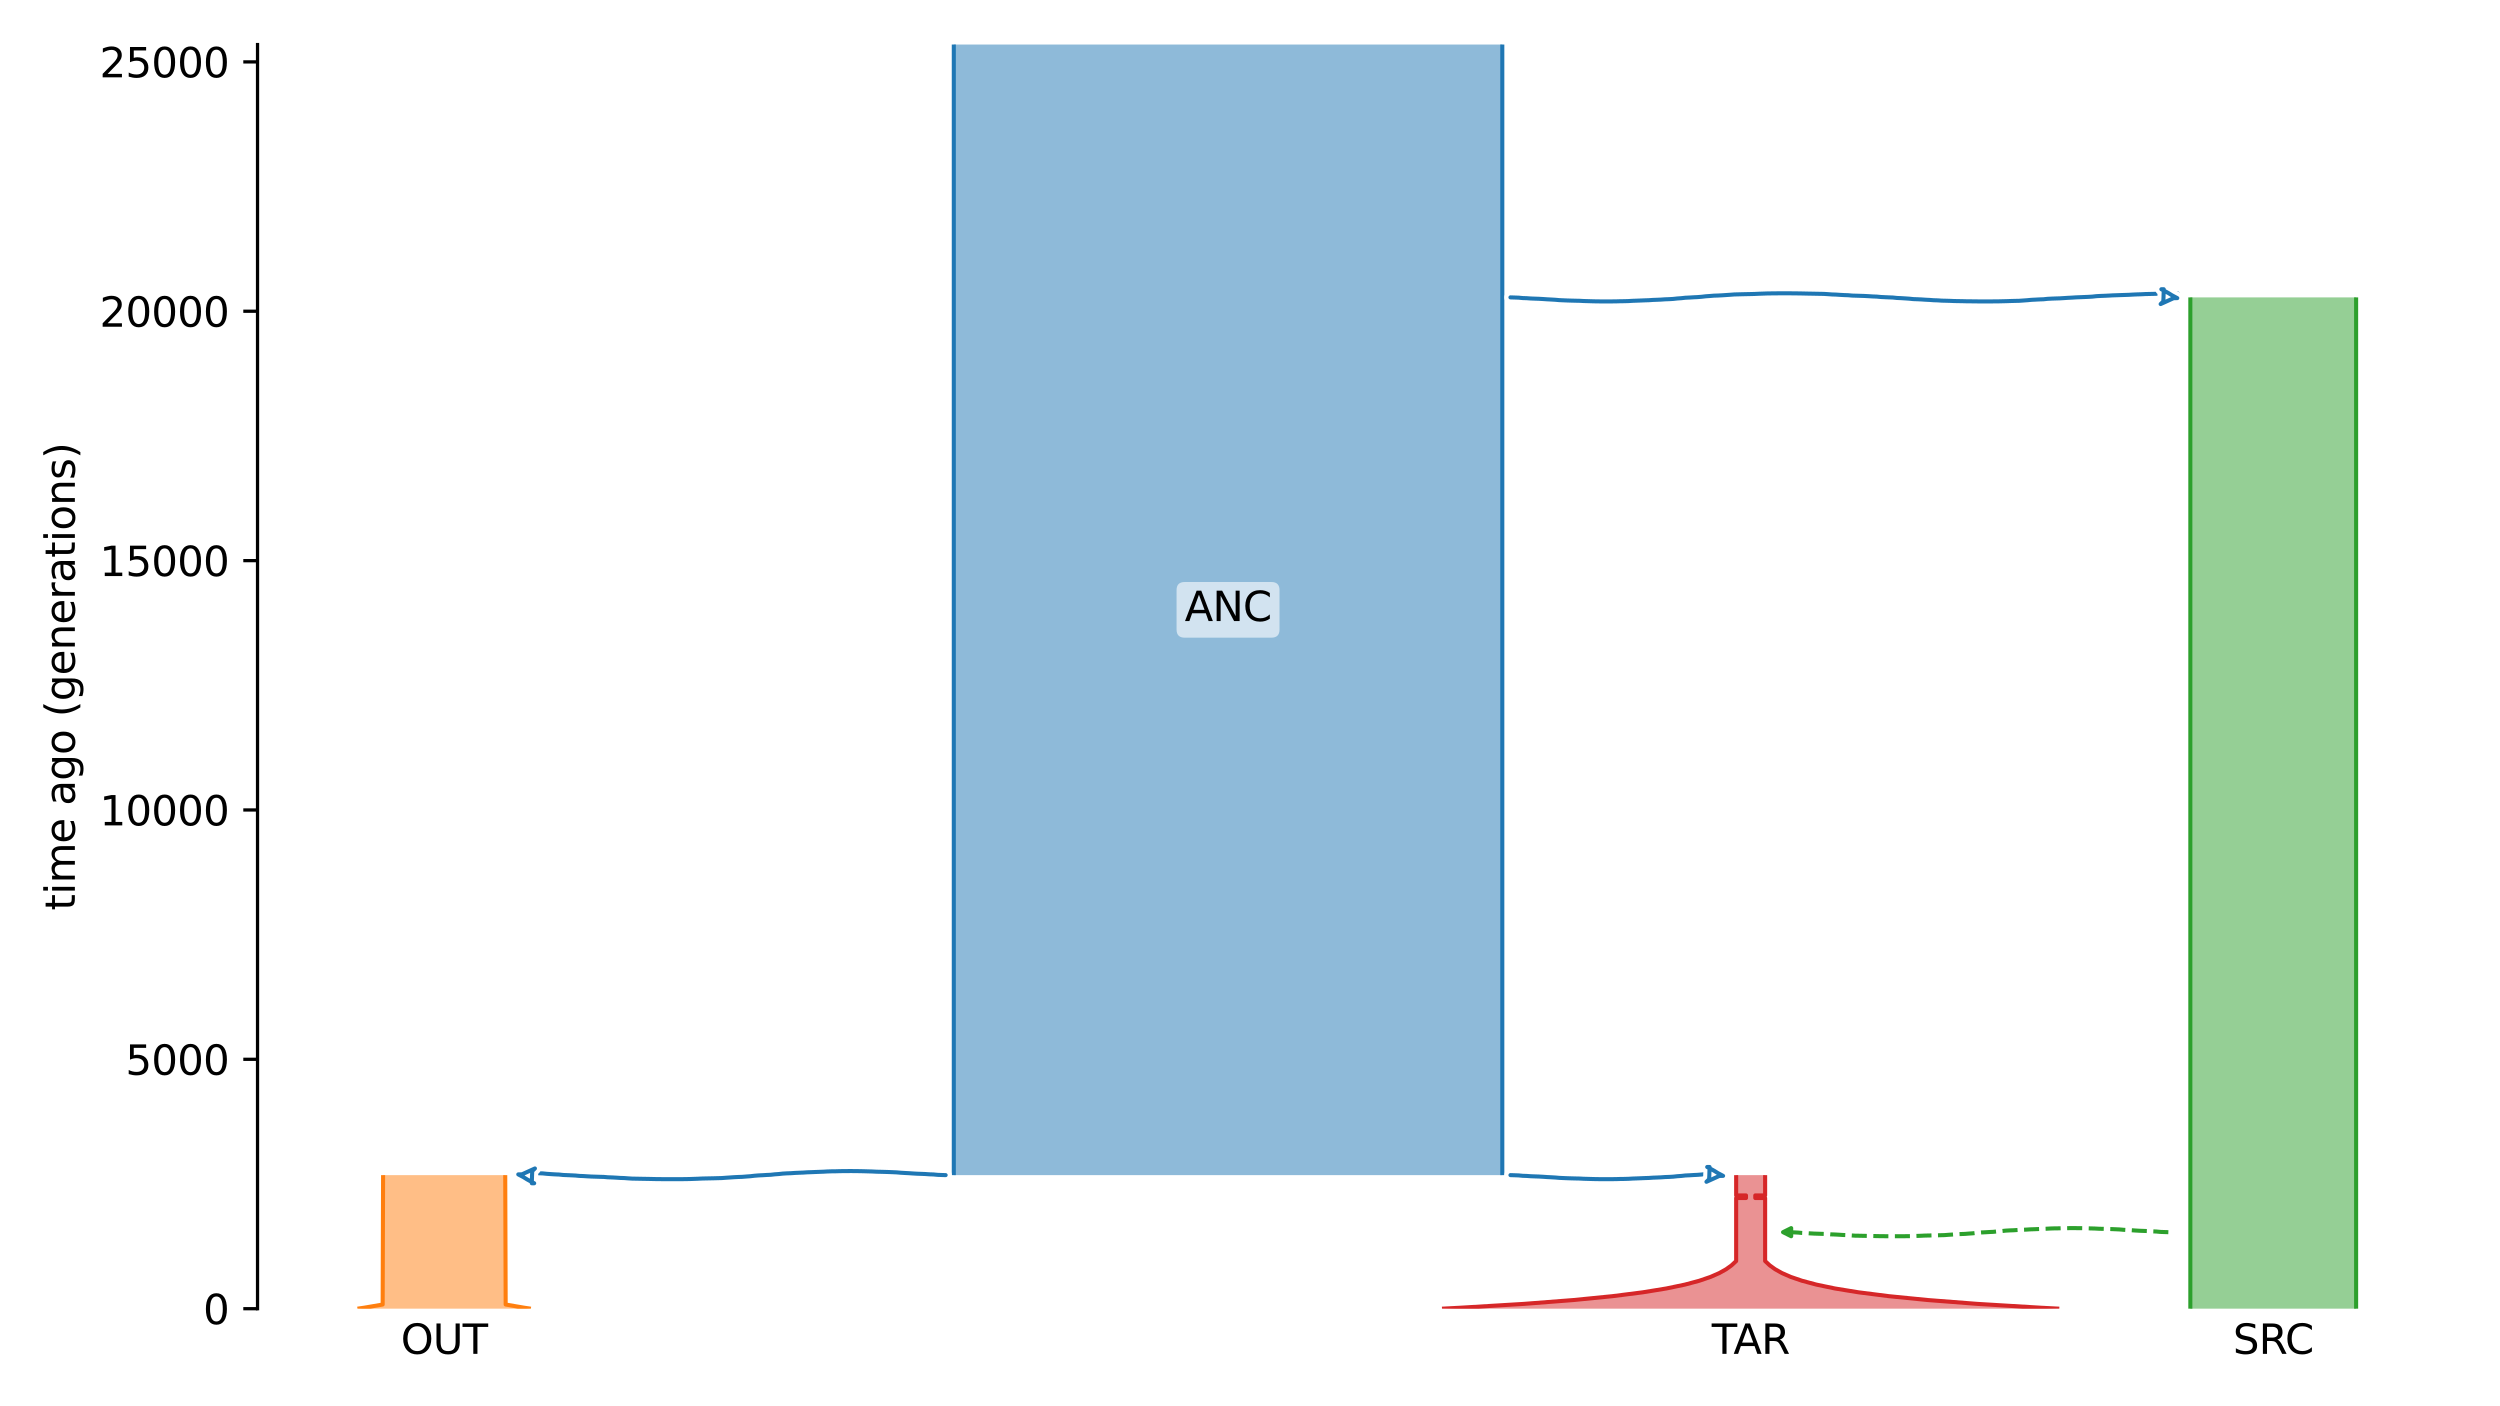 <?xml version="1.0" encoding="utf-8" standalone="no"?>
<!DOCTYPE svg PUBLIC "-//W3C//DTD SVG 1.1//EN"
  "http://www.w3.org/Graphics/SVG/1.1/DTD/svg11.dtd">
<svg xmlns:xlink="http://www.w3.org/1999/xlink" width="614.4pt" height="345.6pt" viewBox="0 0 614.4 345.6" xmlns="http://www.w3.org/2000/svg" version="1.1">
 <defs>
  <style type="text/css">*{stroke-linejoin: round; stroke-linecap: butt}</style>
 </defs>
 <g id="figure_1">
  <g id="patch_1">
   <path d="M 0 345.6 
L 614.4 345.6 
L 614.4 0 
L 0 0 
z
" style="fill: #ffffff"/>
  </g>
  <g id="axes_1">
   <g id="patch_2">
    <path d="M 63.291 321.622 
L 603.6 321.622 
L 603.6 10.951 
L 63.291 10.951 
z
" style="fill: #ffffff"/>
   </g>
   <path d="M 532.894 302.82 
L 531.894 302.789 
L 530.894 302.752 
L 529.894 302.654 
L 528.894 302.622 
L 527.894 302.548 
L 526.894 302.51 
L 525.894 302.474 
L 524.894 302.417 
L 523.894 302.346 
L 522.894 302.294 
L 521.894 302.235 
L 520.894 302.147 
L 519.894 302.101 
L 518.894 302.058 
L 517.894 302.028 
L 516.894 302.002 
L 515.894 301.981 
L 514.894 301.926 
L 513.894 301.898 
L 512.894 301.869 
L 511.894 301.843 
L 510.894 301.832 
L 509.894 301.822 
L 508.894 301.822 
L 507.894 301.832 
L 506.894 301.843 
L 505.894 301.874 
L 504.894 301.885 
L 503.894 301.916 
L 502.894 301.975 
L 501.894 302.012 
L 500.894 302.052 
L 499.894 302.094 
L 498.894 302.127 
L 497.894 302.194 
L 496.894 302.233 
L 495.894 302.276 
L 494.894 302.347 
L 493.894 302.383 
L 492.894 302.441 
L 491.894 302.552 
L 490.894 302.623 
L 489.894 302.736 
L 488.894 302.782 
L 487.894 302.843 
L 486.894 302.891 
L 485.894 302.972 
L 484.894 303.091 
L 483.894 303.161 
L 482.894 303.244 
L 481.894 303.277 
L 480.894 303.329 
L 479.894 303.397 
L 478.894 303.463 
L 477.894 303.54 
L 476.894 303.568 
L 475.894 303.594 
L 474.894 303.617 
L 473.894 303.636 
L 472.894 303.663 
L 471.894 303.712 
L 470.894 303.747 
L 469.894 303.783 
L 468.894 303.799 
L 467.894 303.814 
L 466.894 303.818 
L 465.894 303.82 
L 464.894 303.82 
L 463.894 303.818 
L 462.894 303.805 
L 461.894 303.796 
L 460.894 303.775 
L 459.894 303.752 
L 458.894 303.734 
L 457.894 303.716 
L 456.894 303.695 
L 455.894 303.679 
L 454.894 303.616 
L 453.894 303.541 
L 452.894 303.508 
L 451.894 303.441 
L 450.894 303.387 
L 449.894 303.353 
L 448.894 303.263 
L 447.894 303.234 
L 446.894 303.203 
L 445.894 303.172 
L 444.894 303.117 
L 443.894 303.052 
L 442.894 303.014 
L 441.894 302.918 
L 440.894 302.869 
L 439.201 302.825 
" clip-path="url(#pc1b9f00940)" style="fill: none; stroke-dasharray: 3.7,1.6; stroke-dashoffset: 0; stroke: #2ca02c"/>
   <g id="patch_3">
    <path d="M 234.405 10.951 
L 234.405 288.799 
M 369.205 10.951 
L 369.205 288.799 
" clip-path="url(#pc1b9f00940)" style="fill: none; stroke: #ffffff; stroke-width: 3; stroke-linejoin: miter"/>
    <path d="M 234.405 10.951 
L 234.405 288.799 
M 369.205 10.951 
L 369.205 288.799 
" clip-path="url(#pc1b9f00940)" style="fill: none; stroke: #1f77b4; stroke-linejoin: miter"/>
    <g id="PolyCollection_1">
     <path d="M 369.205 10.951 
L 234.405 10.951 
L 234.405 288.799 
L 369.205 288.799 
L 369.205 288.799 
L 369.205 10.951 
z
" clip-path="url(#pc1b9f00940)" style="fill: #1f77b4; fill-opacity: 0.5"/>
    </g>
    <g id="patch_4">
     <path d="M 94.148 288.799 
L 94.042 320.601 
L 89.446 321.39 
L 87.85 321.622 
M 124.166 288.799 
L 124.272 320.601 
L 128.868 321.39 
L 130.464 321.622 
L 130.464 321.622 
" clip-path="url(#pc1b9f00940)" style="fill: none; stroke: #ffffff; stroke-width: 3; stroke-linejoin: miter"/>
     <path d="M 94.148 288.799 
L 94.042 320.601 
L 89.446 321.39 
L 87.85 321.622 
M 124.166 288.799 
L 124.272 320.601 
L 128.868 321.39 
L 130.464 321.622 
L 130.464 321.622 
" clip-path="url(#pc1b9f00940)" style="fill: none; stroke: #ff7f0e; stroke-linejoin: miter"/>
     <g id="PolyCollection_2">
      <path d="M 124.166 288.799 
L 94.148 288.799 
L 94.148 320.58 
L 94.148 320.58 
L 94.095 320.591 
L 94.042 320.601 
L 93.988 320.612 
L 93.934 320.622 
L 93.88 320.633 
L 93.826 320.643 
L 93.772 320.654 
L 93.717 320.664 
L 93.663 320.675 
L 93.608 320.685 
L 93.552 320.696 
L 93.497 320.706 
L 93.442 320.717 
L 93.386 320.727 
L 93.33 320.738 
L 93.274 320.748 
L 93.218 320.759 
L 93.161 320.769 
L 93.104 320.78 
L 93.047 320.791 
L 92.99 320.801 
L 92.933 320.812 
L 92.875 320.822 
L 92.818 320.833 
L 92.76 320.843 
L 92.702 320.854 
L 92.643 320.864 
L 92.585 320.875 
L 92.526 320.885 
L 92.467 320.896 
L 92.408 320.906 
L 92.348 320.917 
L 92.289 320.927 
L 92.229 320.938 
L 92.169 320.948 
L 92.109 320.959 
L 92.048 320.969 
L 91.988 320.98 
L 91.927 320.99 
L 91.866 321.001 
L 91.804 321.012 
L 91.743 321.022 
L 91.681 321.033 
L 91.619 321.043 
L 91.557 321.054 
L 91.495 321.064 
L 91.432 321.075 
L 91.369 321.085 
L 91.306 321.096 
L 91.243 321.106 
L 91.179 321.117 
L 91.115 321.127 
L 91.052 321.138 
L 90.987 321.148 
L 90.923 321.159 
L 90.858 321.169 
L 90.793 321.18 
L 90.728 321.19 
L 90.663 321.201 
L 90.597 321.211 
L 90.532 321.222 
L 90.465 321.233 
L 90.399 321.243 
L 90.333 321.254 
L 90.266 321.264 
L 90.199 321.275 
L 90.132 321.285 
L 90.064 321.296 
L 89.997 321.306 
L 89.929 321.317 
L 89.86 321.327 
L 89.792 321.338 
L 89.723 321.348 
L 89.654 321.359 
L 89.585 321.369 
L 89.516 321.38 
L 89.446 321.39 
L 89.376 321.401 
L 89.306 321.411 
L 89.236 321.422 
L 89.165 321.432 
L 89.094 321.443 
L 89.023 321.454 
L 88.952 321.464 
L 88.88 321.475 
L 88.808 321.485 
L 88.736 321.496 
L 88.664 321.506 
L 88.591 321.517 
L 88.518 321.527 
L 88.445 321.538 
L 88.372 321.548 
L 88.298 321.559 
L 88.224 321.569 
L 88.15 321.58 
L 88.075 321.59 
L 88 321.601 
L 87.925 321.611 
L 87.85 321.622 
L 130.464 321.622 
L 130.464 321.622 
L 130.389 321.611 
L 130.314 321.601 
L 130.239 321.59 
L 130.165 321.58 
L 130.09 321.569 
L 130.016 321.559 
L 129.943 321.548 
L 129.869 321.538 
L 129.796 321.527 
L 129.723 321.517 
L 129.65 321.506 
L 129.578 321.496 
L 129.506 321.485 
L 129.434 321.475 
L 129.362 321.464 
L 129.291 321.454 
L 129.22 321.443 
L 129.149 321.432 
L 129.078 321.422 
L 129.008 321.411 
L 128.938 321.401 
L 128.868 321.39 
L 128.798 321.38 
L 128.729 321.369 
L 128.66 321.359 
L 128.591 321.348 
L 128.522 321.338 
L 128.454 321.327 
L 128.386 321.317 
L 128.318 321.306 
L 128.25 321.296 
L 128.182 321.285 
L 128.115 321.275 
L 128.048 321.264 
L 127.981 321.254 
L 127.915 321.243 
L 127.849 321.233 
L 127.783 321.222 
L 127.717 321.211 
L 127.651 321.201 
L 127.586 321.19 
L 127.521 321.18 
L 127.456 321.169 
L 127.391 321.159 
L 127.327 321.148 
L 127.263 321.138 
L 127.199 321.127 
L 127.135 321.117 
L 127.071 321.106 
L 127.008 321.096 
L 126.945 321.085 
L 126.882 321.075 
L 126.82 321.064 
L 126.757 321.054 
L 126.695 321.043 
L 126.633 321.033 
L 126.571 321.022 
L 126.51 321.012 
L 126.448 321.001 
L 126.387 320.99 
L 126.327 320.98 
L 126.266 320.969 
L 126.205 320.959 
L 126.145 320.948 
L 126.085 320.938 
L 126.025 320.927 
L 125.966 320.917 
L 125.906 320.906 
L 125.847 320.896 
L 125.788 320.885 
L 125.729 320.875 
L 125.671 320.864 
L 125.613 320.854 
L 125.554 320.843 
L 125.496 320.833 
L 125.439 320.822 
L 125.381 320.812 
L 125.324 320.801 
L 125.267 320.791 
L 125.21 320.78 
L 125.153 320.769 
L 125.097 320.759 
L 125.04 320.748 
L 124.984 320.738 
L 124.928 320.727 
L 124.873 320.717 
L 124.817 320.706 
L 124.762 320.696 
L 124.707 320.685 
L 124.652 320.675 
L 124.597 320.664 
L 124.542 320.654 
L 124.488 320.643 
L 124.434 320.633 
L 124.38 320.622 
L 124.326 320.612 
L 124.272 320.601 
L 124.219 320.591 
L 124.166 320.58 
L 124.166 320.58 
L 124.166 288.799 
z
" clip-path="url(#pc1b9f00940)" style="fill: #ff7f0e; fill-opacity: 0.5"/>
     </g>
     <g id="patch_5">
      <path d="M 538.298 73.085 
L 538.298 321.622 
M 579.04 73.085 
L 579.04 321.622 
" clip-path="url(#pc1b9f00940)" style="fill: none; stroke: #ffffff; stroke-width: 3; stroke-linejoin: miter"/>
      <path d="M 538.298 73.085 
L 538.298 321.622 
M 579.04 73.085 
L 579.04 321.622 
" clip-path="url(#pc1b9f00940)" style="fill: none; stroke: #2ca02c; stroke-linejoin: miter"/>
      <g id="PolyCollection_3">
       <path d="M 579.04 73.085 
L 538.298 73.085 
L 538.298 321.622 
L 579.04 321.622 
L 579.04 321.622 
L 579.04 73.085 
z
" clip-path="url(#pc1b9f00940)" style="fill: #2ca02c; fill-opacity: 0.5"/>
      </g>
      <g id="patch_6">
       <path d="M 426.677 288.799 
L 426.677 293.787 
L 429.095 293.787 
L 429.095 294.425 
L 426.677 294.425 
L 426.677 309.917 
L 426.677 309.917 
L 425.535 310.981 
L 424.217 311.927 
L 422.528 312.873 
L 420.367 313.819 
L 417.599 314.764 
L 414.055 315.71 
L 409.517 316.656 
L 403.707 317.602 
L 396.268 318.548 
L 386.742 319.494 
L 374.545 320.44 
L 358.929 321.385 
L 354.383 321.622 
M 433.798 288.799 
L 433.798 293.787 
L 431.379 293.787 
L 431.379 294.425 
L 433.798 294.425 
L 433.798 309.917 
L 433.798 309.917 
L 434.939 310.981 
L 436.258 311.927 
L 437.946 312.873 
L 440.108 313.819 
L 442.875 314.764 
L 446.419 315.71 
L 450.957 316.656 
L 456.767 317.602 
L 464.207 318.548 
L 473.732 319.494 
L 485.929 320.44 
L 501.545 321.385 
L 506.091 321.622 
L 506.091 321.622 
" clip-path="url(#pc1b9f00940)" style="fill: none; stroke: #ffffff; stroke-width: 3; stroke-linejoin: miter"/>
       <path d="M 426.677 288.799 
L 426.677 293.787 
L 429.095 293.787 
L 429.095 294.425 
L 426.677 294.425 
L 426.677 309.917 
L 426.677 309.917 
L 425.535 310.981 
L 424.217 311.927 
L 422.528 312.873 
L 420.367 313.819 
L 417.599 314.764 
L 414.055 315.71 
L 409.517 316.656 
L 403.707 317.602 
L 396.268 318.548 
L 386.742 319.494 
L 374.545 320.44 
L 358.929 321.385 
L 354.383 321.622 
M 433.798 288.799 
L 433.798 293.787 
L 431.379 293.787 
L 431.379 294.425 
L 433.798 294.425 
L 433.798 309.917 
L 433.798 309.917 
L 434.939 310.981 
L 436.258 311.927 
L 437.946 312.873 
L 440.108 313.819 
L 442.875 314.764 
L 446.419 315.71 
L 450.957 316.656 
L 456.767 317.602 
L 464.207 318.548 
L 473.732 319.494 
L 485.929 320.44 
L 501.545 321.385 
L 506.091 321.622 
L 506.091 321.622 
" clip-path="url(#pc1b9f00940)" style="fill: none; stroke: #d62728; stroke-linejoin: miter"/>
       <g id="PolyCollection_4">
        <path d="M 433.798 288.799 
L 426.677 288.799 
L 426.677 293.787 
L 429.095 293.787 
L 429.095 294.425 
L 426.677 294.425 
L 426.677 309.917 
L 426.677 309.917 
L 426.565 310.035 
L 426.45 310.153 
L 426.331 310.272 
L 426.208 310.39 
L 426.082 310.508 
L 425.951 310.626 
L 425.817 310.745 
L 425.678 310.863 
L 425.535 310.981 
L 425.387 311.099 
L 425.235 311.217 
L 425.078 311.336 
L 424.916 311.454 
L 424.749 311.572 
L 424.577 311.69 
L 424.4 311.809 
L 424.217 311.927 
L 424.028 312.045 
L 423.833 312.163 
L 423.632 312.282 
L 423.424 312.4 
L 423.211 312.518 
L 422.99 312.636 
L 422.763 312.755 
L 422.528 312.873 
L 422.286 312.991 
L 422.037 313.109 
L 421.78 313.227 
L 421.514 313.346 
L 421.24 313.464 
L 420.958 313.582 
L 420.667 313.7 
L 420.367 313.819 
L 420.057 313.937 
L 419.737 314.055 
L 419.408 314.173 
L 419.068 314.292 
L 418.718 314.41 
L 418.356 314.528 
L 417.983 314.646 
L 417.599 314.764 
L 417.202 314.883 
L 416.793 315.001 
L 416.371 315.119 
L 415.936 315.237 
L 415.487 315.356 
L 415.025 315.474 
L 414.547 315.592 
L 414.055 315.71 
L 413.547 315.829 
L 413.023 315.947 
L 412.483 316.065 
L 411.926 316.183 
L 411.351 316.301 
L 410.759 316.42 
L 410.148 316.538 
L 409.517 316.656 
L 408.867 316.774 
L 408.196 316.893 
L 407.505 317.011 
L 406.791 317.129 
L 406.056 317.247 
L 405.297 317.366 
L 404.514 317.484 
L 403.707 317.602 
L 402.874 317.72 
L 402.016 317.838 
L 401.13 317.957 
L 400.217 318.075 
L 399.275 318.193 
L 398.303 318.311 
L 397.301 318.43 
L 396.268 318.548 
L 395.202 318.666 
L 394.102 318.784 
L 392.968 318.903 
L 391.799 319.021 
L 390.593 319.139 
L 389.348 319.257 
L 388.065 319.375 
L 386.742 319.494 
L 385.377 319.612 
L 383.969 319.73 
L 382.517 319.848 
L 381.02 319.967 
L 379.476 320.085 
L 377.883 320.203 
L 376.24 320.321 
L 374.545 320.44 
L 372.798 320.558 
L 370.995 320.676 
L 369.136 320.794 
L 367.219 320.912 
L 365.241 321.031 
L 363.202 321.149 
L 361.098 321.267 
L 358.929 321.385 
L 356.691 321.504 
L 354.383 321.622 
L 506.091 321.622 
L 506.091 321.622 
L 503.783 321.504 
L 501.545 321.385 
L 499.376 321.267 
L 497.272 321.149 
L 495.233 321.031 
L 493.255 320.912 
L 491.338 320.794 
L 489.479 320.676 
L 487.676 320.558 
L 485.929 320.44 
L 484.234 320.321 
L 482.591 320.203 
L 480.998 320.085 
L 479.454 319.967 
L 477.957 319.848 
L 476.505 319.73 
L 475.097 319.612 
L 473.732 319.494 
L 472.409 319.375 
L 471.126 319.257 
L 469.882 319.139 
L 468.675 319.021 
L 467.506 318.903 
L 466.372 318.784 
L 465.273 318.666 
L 464.207 318.548 
L 463.173 318.43 
L 462.171 318.311 
L 461.199 318.193 
L 460.257 318.075 
L 459.344 317.957 
L 458.458 317.838 
L 457.6 317.72 
L 456.767 317.602 
L 455.96 317.484 
L 455.177 317.366 
L 454.419 317.247 
L 453.683 317.129 
L 452.969 317.011 
L 452.278 316.893 
L 451.607 316.774 
L 450.957 316.656 
L 450.327 316.538 
L 449.715 316.42 
L 449.123 316.301 
L 448.548 316.183 
L 447.991 316.065 
L 447.451 315.947 
L 446.927 315.829 
L 446.419 315.71 
L 445.927 315.592 
L 445.45 315.474 
L 444.987 315.356 
L 444.538 315.237 
L 444.103 315.119 
L 443.681 315.001 
L 443.272 314.883 
L 442.875 314.764 
L 442.491 314.646 
L 442.118 314.528 
L 441.756 314.41 
L 441.406 314.292 
L 441.066 314.173 
L 440.737 314.055 
L 440.417 313.937 
L 440.108 313.819 
L 439.807 313.7 
L 439.516 313.582 
L 439.234 313.464 
L 438.96 313.346 
L 438.695 313.227 
L 438.437 313.109 
L 438.188 312.991 
L 437.946 312.873 
L 437.711 312.755 
L 437.484 312.636 
L 437.263 312.518 
L 437.05 312.4 
L 436.842 312.282 
L 436.641 312.163 
L 436.447 312.045 
L 436.258 311.927 
L 436.074 311.809 
L 435.897 311.69 
L 435.725 311.572 
L 435.558 311.454 
L 435.396 311.336 
L 435.239 311.217 
L 435.087 311.099 
L 434.939 310.981 
L 434.796 310.863 
L 434.657 310.745 
L 434.523 310.626 
L 434.392 310.508 
L 434.266 310.39 
L 434.143 310.272 
L 434.025 310.153 
L 433.909 310.035 
L 433.798 309.917 
L 433.798 309.917 
L 433.798 294.425 
L 431.379 294.425 
L 431.379 293.787 
L 433.798 293.787 
L 433.798 288.799 
z
" clip-path="url(#pc1b9f00940)" style="fill: #d62728; fill-opacity: 0.5"/>
       </g>
       <g id="matplotlib.axis_1">
        <g id="xtick_1">
         <g id="line2d_1"/>
         <g id="text_1">
          <!-- OUT -->
          <g transform="translate(98.508 332.72) scale(0.1 -0.1)">
           <defs>
            <path id="DejaVuSans-4f" d="M 2522 4238 
Q 1834 4238 1429 3725 
Q 1025 3213 1025 2328 
Q 1025 1447 1429 934 
Q 1834 422 2522 422 
Q 3209 422 3611 934 
Q 4013 1447 4013 2328 
Q 4013 3213 3611 3725 
Q 3209 4238 2522 4238 
z
M 2522 4750 
Q 3503 4750 4090 4092 
Q 4678 3434 4678 2328 
Q 4678 1225 4090 567 
Q 3503 -91 2522 -91 
Q 1538 -91 948 565 
Q 359 1222 359 2328 
Q 359 3434 948 4092 
Q 1538 4750 2522 4750 
z
" transform="scale(0.016)"/>
            <path id="DejaVuSans-55" d="M 556 4666 
L 1191 4666 
L 1191 1831 
Q 1191 1081 1462 751 
Q 1734 422 2344 422 
Q 2950 422 3222 751 
Q 3494 1081 3494 1831 
L 3494 4666 
L 4128 4666 
L 4128 1753 
Q 4128 841 3676 375 
Q 3225 -91 2344 -91 
Q 1459 -91 1007 375 
Q 556 841 556 1753 
L 556 4666 
z
" transform="scale(0.016)"/>
            <path id="DejaVuSans-54" d="M -19 4666 
L 3928 4666 
L 3928 4134 
L 2272 4134 
L 2272 0 
L 1638 0 
L 1638 4134 
L -19 4134 
L -19 4666 
z
" transform="scale(0.016)"/>
           </defs>
           <use xlink:href="#DejaVuSans-4f"/>
           <use xlink:href="#DejaVuSans-55" x="78.711"/>
           <use xlink:href="#DejaVuSans-54" x="151.904"/>
          </g>
         </g>
        </g>
        <g id="xtick_2">
         <g id="line2d_2"/>
         <g id="text_2">
          <!-- SRC -->
          <g transform="translate(548.779 332.72) scale(0.1 -0.1)">
           <defs>
            <path id="DejaVuSans-53" d="M 3425 4513 
L 3425 3897 
Q 3066 4069 2747 4153 
Q 2428 4238 2131 4238 
Q 1616 4238 1336 4038 
Q 1056 3838 1056 3469 
Q 1056 3159 1242 3001 
Q 1428 2844 1947 2747 
L 2328 2669 
Q 3034 2534 3370 2195 
Q 3706 1856 3706 1288 
Q 3706 609 3251 259 
Q 2797 -91 1919 -91 
Q 1588 -91 1214 -16 
Q 841 59 441 206 
L 441 856 
Q 825 641 1194 531 
Q 1563 422 1919 422 
Q 2459 422 2753 634 
Q 3047 847 3047 1241 
Q 3047 1584 2836 1778 
Q 2625 1972 2144 2069 
L 1759 2144 
Q 1053 2284 737 2584 
Q 422 2884 422 3419 
Q 422 4038 858 4394 
Q 1294 4750 2059 4750 
Q 2388 4750 2728 4690 
Q 3069 4631 3425 4513 
z
" transform="scale(0.016)"/>
            <path id="DejaVuSans-52" d="M 2841 2188 
Q 3044 2119 3236 1894 
Q 3428 1669 3622 1275 
L 4263 0 
L 3584 0 
L 2988 1197 
Q 2756 1666 2539 1819 
Q 2322 1972 1947 1972 
L 1259 1972 
L 1259 0 
L 628 0 
L 628 4666 
L 2053 4666 
Q 2853 4666 3247 4331 
Q 3641 3997 3641 3322 
Q 3641 2881 3436 2590 
Q 3231 2300 2841 2188 
z
M 1259 4147 
L 1259 2491 
L 2053 2491 
Q 2509 2491 2742 2702 
Q 2975 2913 2975 3322 
Q 2975 3731 2742 3939 
Q 2509 4147 2053 4147 
L 1259 4147 
z
" transform="scale(0.016)"/>
            <path id="DejaVuSans-43" d="M 4122 4306 
L 4122 3641 
Q 3803 3938 3442 4084 
Q 3081 4231 2675 4231 
Q 1875 4231 1450 3742 
Q 1025 3253 1025 2328 
Q 1025 1406 1450 917 
Q 1875 428 2675 428 
Q 3081 428 3442 575 
Q 3803 722 4122 1019 
L 4122 359 
Q 3791 134 3420 21 
Q 3050 -91 2638 -91 
Q 1578 -91 968 557 
Q 359 1206 359 2328 
Q 359 3453 968 4101 
Q 1578 4750 2638 4750 
Q 3056 4750 3426 4639 
Q 3797 4528 4122 4306 
z
" transform="scale(0.016)"/>
           </defs>
           <use xlink:href="#DejaVuSans-53"/>
           <use xlink:href="#DejaVuSans-52" x="63.477"/>
           <use xlink:href="#DejaVuSans-43" x="127.959"/>
          </g>
         </g>
        </g>
        <g id="xtick_3">
         <g id="line2d_3"/>
         <g id="text_3">
          <!-- TAR -->
          <g transform="translate(420.676 332.72) scale(0.1 -0.1)">
           <defs>
            <path id="DejaVuSans-41" d="M 2188 4044 
L 1331 1722 
L 3047 1722 
L 2188 4044 
z
M 1831 4666 
L 2547 4666 
L 4325 0 
L 3669 0 
L 3244 1197 
L 1141 1197 
L 716 0 
L 50 0 
L 1831 4666 
z
" transform="scale(0.016)"/>
           </defs>
           <use xlink:href="#DejaVuSans-54"/>
           <use xlink:href="#DejaVuSans-41" x="53.334"/>
           <use xlink:href="#DejaVuSans-52" x="121.742"/>
          </g>
         </g>
        </g>
       </g>
       <g id="matplotlib.axis_2">
        <g id="ytick_1">
         <g id="line2d_4">
          <defs>
           <path id="m46470d3eaf" d="M 0 0 
L -3.5 0 
" style="stroke: #000000; stroke-width: 0.8"/>
          </defs>
          <g>
           <use xlink:href="#m46470d3eaf" x="63.291" y="321.622" style="stroke: #000000; stroke-width: 0.8"/>
          </g>
         </g>
         <g id="text_4">
          <!-- 0 -->
          <g transform="translate(49.928 325.421) scale(0.1 -0.1)">
           <defs>
            <path id="DejaVuSans-30" d="M 2034 4250 
Q 1547 4250 1301 3770 
Q 1056 3291 1056 2328 
Q 1056 1369 1301 889 
Q 1547 409 2034 409 
Q 2525 409 2770 889 
Q 3016 1369 3016 2328 
Q 3016 3291 2770 3770 
Q 2525 4250 2034 4250 
z
M 2034 4750 
Q 2819 4750 3233 4129 
Q 3647 3509 3647 2328 
Q 3647 1150 3233 529 
Q 2819 -91 2034 -91 
Q 1250 -91 836 529 
Q 422 1150 422 2328 
Q 422 3509 836 4129 
Q 1250 4750 2034 4750 
z
" transform="scale(0.016)"/>
           </defs>
           <use xlink:href="#DejaVuSans-30"/>
          </g>
         </g>
        </g>
        <g id="ytick_2">
         <g id="line2d_5">
          <g>
           <use xlink:href="#m46470d3eaf" x="63.291" y="260.34" style="stroke: #000000; stroke-width: 0.8"/>
          </g>
         </g>
         <g id="text_5">
          <!-- 5000 -->
          <g transform="translate(30.841 264.139) scale(0.1 -0.1)">
           <defs>
            <path id="DejaVuSans-35" d="M 691 4666 
L 3169 4666 
L 3169 4134 
L 1269 4134 
L 1269 2991 
Q 1406 3038 1543 3061 
Q 1681 3084 1819 3084 
Q 2600 3084 3056 2656 
Q 3513 2228 3513 1497 
Q 3513 744 3044 326 
Q 2575 -91 1722 -91 
Q 1428 -91 1123 -41 
Q 819 9 494 109 
L 494 744 
Q 775 591 1075 516 
Q 1375 441 1709 441 
Q 2250 441 2565 725 
Q 2881 1009 2881 1497 
Q 2881 1984 2565 2268 
Q 2250 2553 1709 2553 
Q 1456 2553 1204 2497 
Q 953 2441 691 2322 
L 691 4666 
z
" transform="scale(0.016)"/>
           </defs>
           <use xlink:href="#DejaVuSans-35"/>
           <use xlink:href="#DejaVuSans-30" x="63.623"/>
           <use xlink:href="#DejaVuSans-30" x="127.246"/>
           <use xlink:href="#DejaVuSans-30" x="190.869"/>
          </g>
         </g>
        </g>
        <g id="ytick_3">
         <g id="line2d_6">
          <g>
           <use xlink:href="#m46470d3eaf" x="63.291" y="199.057" style="stroke: #000000; stroke-width: 0.8"/>
          </g>
         </g>
         <g id="text_6">
          <!-- 10000 -->
          <g transform="translate(24.478 202.856) scale(0.1 -0.1)">
           <defs>
            <path id="DejaVuSans-31" d="M 794 531 
L 1825 531 
L 1825 4091 
L 703 3866 
L 703 4441 
L 1819 4666 
L 2450 4666 
L 2450 531 
L 3481 531 
L 3481 0 
L 794 0 
L 794 531 
z
" transform="scale(0.016)"/>
           </defs>
           <use xlink:href="#DejaVuSans-31"/>
           <use xlink:href="#DejaVuSans-30" x="63.623"/>
           <use xlink:href="#DejaVuSans-30" x="127.246"/>
           <use xlink:href="#DejaVuSans-30" x="190.869"/>
           <use xlink:href="#DejaVuSans-30" x="254.492"/>
          </g>
         </g>
        </g>
        <g id="ytick_4">
         <g id="line2d_7">
          <g>
           <use xlink:href="#m46470d3eaf" x="63.291" y="137.775" style="stroke: #000000; stroke-width: 0.8"/>
          </g>
         </g>
         <g id="text_7">
          <!-- 15000 -->
          <g transform="translate(24.478 141.574) scale(0.1 -0.1)">
           <use xlink:href="#DejaVuSans-31"/>
           <use xlink:href="#DejaVuSans-35" x="63.623"/>
           <use xlink:href="#DejaVuSans-30" x="127.246"/>
           <use xlink:href="#DejaVuSans-30" x="190.869"/>
           <use xlink:href="#DejaVuSans-30" x="254.492"/>
          </g>
         </g>
        </g>
        <g id="ytick_5">
         <g id="line2d_8">
          <g>
           <use xlink:href="#m46470d3eaf" x="63.291" y="76.492" style="stroke: #000000; stroke-width: 0.8"/>
          </g>
         </g>
         <g id="text_8">
          <!-- 20000 -->
          <g transform="translate(24.478 80.292) scale(0.1 -0.1)">
           <defs>
            <path id="DejaVuSans-32" d="M 1228 531 
L 3431 531 
L 3431 0 
L 469 0 
L 469 531 
Q 828 903 1448 1529 
Q 2069 2156 2228 2338 
Q 2531 2678 2651 2914 
Q 2772 3150 2772 3378 
Q 2772 3750 2511 3984 
Q 2250 4219 1831 4219 
Q 1534 4219 1204 4116 
Q 875 4013 500 3803 
L 500 4441 
Q 881 4594 1212 4672 
Q 1544 4750 1819 4750 
Q 2544 4750 2975 4387 
Q 3406 4025 3406 3419 
Q 3406 3131 3298 2873 
Q 3191 2616 2906 2266 
Q 2828 2175 2409 1742 
Q 1991 1309 1228 531 
z
" transform="scale(0.016)"/>
           </defs>
           <use xlink:href="#DejaVuSans-32"/>
           <use xlink:href="#DejaVuSans-30" x="63.623"/>
           <use xlink:href="#DejaVuSans-30" x="127.246"/>
           <use xlink:href="#DejaVuSans-30" x="190.869"/>
           <use xlink:href="#DejaVuSans-30" x="254.492"/>
          </g>
         </g>
        </g>
        <g id="ytick_6">
         <g id="line2d_9">
          <g>
           <use xlink:href="#m46470d3eaf" x="63.291" y="15.21" style="stroke: #000000; stroke-width: 0.8"/>
          </g>
         </g>
         <g id="text_9">
          <!-- 25000 -->
          <g transform="translate(24.478 19.009) scale(0.1 -0.1)">
           <use xlink:href="#DejaVuSans-32"/>
           <use xlink:href="#DejaVuSans-35" x="63.623"/>
           <use xlink:href="#DejaVuSans-30" x="127.246"/>
           <use xlink:href="#DejaVuSans-30" x="190.869"/>
           <use xlink:href="#DejaVuSans-30" x="254.492"/>
          </g>
         </g>
        </g>
        <g id="text_10">
         <!-- time ago (generations) -->
         <g transform="translate(18.398 223.758) rotate(-90) scale(0.1 -0.1)">
          <defs>
           <path id="DejaVuSans-74" d="M 1172 4494 
L 1172 3500 
L 2356 3500 
L 2356 3053 
L 1172 3053 
L 1172 1153 
Q 1172 725 1289 603 
Q 1406 481 1766 481 
L 2356 481 
L 2356 0 
L 1766 0 
Q 1100 0 847 248 
Q 594 497 594 1153 
L 594 3053 
L 172 3053 
L 172 3500 
L 594 3500 
L 594 4494 
L 1172 4494 
z
" transform="scale(0.016)"/>
           <path id="DejaVuSans-69" d="M 603 3500 
L 1178 3500 
L 1178 0 
L 603 0 
L 603 3500 
z
M 603 4863 
L 1178 4863 
L 1178 4134 
L 603 4134 
L 603 4863 
z
" transform="scale(0.016)"/>
           <path id="DejaVuSans-6d" d="M 3328 2828 
Q 3544 3216 3844 3400 
Q 4144 3584 4550 3584 
Q 5097 3584 5394 3201 
Q 5691 2819 5691 2113 
L 5691 0 
L 5113 0 
L 5113 2094 
Q 5113 2597 4934 2840 
Q 4756 3084 4391 3084 
Q 3944 3084 3684 2787 
Q 3425 2491 3425 1978 
L 3425 0 
L 2847 0 
L 2847 2094 
Q 2847 2600 2669 2842 
Q 2491 3084 2119 3084 
Q 1678 3084 1418 2786 
Q 1159 2488 1159 1978 
L 1159 0 
L 581 0 
L 581 3500 
L 1159 3500 
L 1159 2956 
Q 1356 3278 1631 3431 
Q 1906 3584 2284 3584 
Q 2666 3584 2933 3390 
Q 3200 3197 3328 2828 
z
" transform="scale(0.016)"/>
           <path id="DejaVuSans-65" d="M 3597 1894 
L 3597 1613 
L 953 1613 
Q 991 1019 1311 708 
Q 1631 397 2203 397 
Q 2534 397 2845 478 
Q 3156 559 3463 722 
L 3463 178 
Q 3153 47 2828 -22 
Q 2503 -91 2169 -91 
Q 1331 -91 842 396 
Q 353 884 353 1716 
Q 353 2575 817 3079 
Q 1281 3584 2069 3584 
Q 2775 3584 3186 3129 
Q 3597 2675 3597 1894 
z
M 3022 2063 
Q 3016 2534 2758 2815 
Q 2500 3097 2075 3097 
Q 1594 3097 1305 2825 
Q 1016 2553 972 2059 
L 3022 2063 
z
" transform="scale(0.016)"/>
           <path id="DejaVuSans-20" transform="scale(0.016)"/>
           <path id="DejaVuSans-61" d="M 2194 1759 
Q 1497 1759 1228 1600 
Q 959 1441 959 1056 
Q 959 750 1161 570 
Q 1363 391 1709 391 
Q 2188 391 2477 730 
Q 2766 1069 2766 1631 
L 2766 1759 
L 2194 1759 
z
M 3341 1997 
L 3341 0 
L 2766 0 
L 2766 531 
Q 2569 213 2275 61 
Q 1981 -91 1556 -91 
Q 1019 -91 701 211 
Q 384 513 384 1019 
Q 384 1609 779 1909 
Q 1175 2209 1959 2209 
L 2766 2209 
L 2766 2266 
Q 2766 2663 2505 2880 
Q 2244 3097 1772 3097 
Q 1472 3097 1187 3025 
Q 903 2953 641 2809 
L 641 3341 
Q 956 3463 1253 3523 
Q 1550 3584 1831 3584 
Q 2591 3584 2966 3190 
Q 3341 2797 3341 1997 
z
" transform="scale(0.016)"/>
           <path id="DejaVuSans-67" d="M 2906 1791 
Q 2906 2416 2648 2759 
Q 2391 3103 1925 3103 
Q 1463 3103 1205 2759 
Q 947 2416 947 1791 
Q 947 1169 1205 825 
Q 1463 481 1925 481 
Q 2391 481 2648 825 
Q 2906 1169 2906 1791 
z
M 3481 434 
Q 3481 -459 3084 -895 
Q 2688 -1331 1869 -1331 
Q 1566 -1331 1297 -1286 
Q 1028 -1241 775 -1147 
L 775 -588 
Q 1028 -725 1275 -790 
Q 1522 -856 1778 -856 
Q 2344 -856 2625 -561 
Q 2906 -266 2906 331 
L 2906 616 
Q 2728 306 2450 153 
Q 2172 0 1784 0 
Q 1141 0 747 490 
Q 353 981 353 1791 
Q 353 2603 747 3093 
Q 1141 3584 1784 3584 
Q 2172 3584 2450 3431 
Q 2728 3278 2906 2969 
L 2906 3500 
L 3481 3500 
L 3481 434 
z
" transform="scale(0.016)"/>
           <path id="DejaVuSans-6f" d="M 1959 3097 
Q 1497 3097 1228 2736 
Q 959 2375 959 1747 
Q 959 1119 1226 758 
Q 1494 397 1959 397 
Q 2419 397 2687 759 
Q 2956 1122 2956 1747 
Q 2956 2369 2687 2733 
Q 2419 3097 1959 3097 
z
M 1959 3584 
Q 2709 3584 3137 3096 
Q 3566 2609 3566 1747 
Q 3566 888 3137 398 
Q 2709 -91 1959 -91 
Q 1206 -91 779 398 
Q 353 888 353 1747 
Q 353 2609 779 3096 
Q 1206 3584 1959 3584 
z
" transform="scale(0.016)"/>
           <path id="DejaVuSans-28" d="M 1984 4856 
Q 1566 4138 1362 3434 
Q 1159 2731 1159 2009 
Q 1159 1288 1364 580 
Q 1569 -128 1984 -844 
L 1484 -844 
Q 1016 -109 783 600 
Q 550 1309 550 2009 
Q 550 2706 781 3412 
Q 1013 4119 1484 4856 
L 1984 4856 
z
" transform="scale(0.016)"/>
           <path id="DejaVuSans-6e" d="M 3513 2113 
L 3513 0 
L 2938 0 
L 2938 2094 
Q 2938 2591 2744 2837 
Q 2550 3084 2163 3084 
Q 1697 3084 1428 2787 
Q 1159 2491 1159 1978 
L 1159 0 
L 581 0 
L 581 3500 
L 1159 3500 
L 1159 2956 
Q 1366 3272 1645 3428 
Q 1925 3584 2291 3584 
Q 2894 3584 3203 3211 
Q 3513 2838 3513 2113 
z
" transform="scale(0.016)"/>
           <path id="DejaVuSans-72" d="M 2631 2963 
Q 2534 3019 2420 3045 
Q 2306 3072 2169 3072 
Q 1681 3072 1420 2755 
Q 1159 2438 1159 1844 
L 1159 0 
L 581 0 
L 581 3500 
L 1159 3500 
L 1159 2956 
Q 1341 3275 1631 3429 
Q 1922 3584 2338 3584 
Q 2397 3584 2469 3576 
Q 2541 3569 2628 3553 
L 2631 2963 
z
" transform="scale(0.016)"/>
           <path id="DejaVuSans-73" d="M 2834 3397 
L 2834 2853 
Q 2591 2978 2328 3040 
Q 2066 3103 1784 3103 
Q 1356 3103 1142 2972 
Q 928 2841 928 2578 
Q 928 2378 1081 2264 
Q 1234 2150 1697 2047 
L 1894 2003 
Q 2506 1872 2764 1633 
Q 3022 1394 3022 966 
Q 3022 478 2636 193 
Q 2250 -91 1575 -91 
Q 1294 -91 989 -36 
Q 684 19 347 128 
L 347 722 
Q 666 556 975 473 
Q 1284 391 1588 391 
Q 1994 391 2212 530 
Q 2431 669 2431 922 
Q 2431 1156 2273 1281 
Q 2116 1406 1581 1522 
L 1381 1569 
Q 847 1681 609 1914 
Q 372 2147 372 2553 
Q 372 3047 722 3315 
Q 1072 3584 1716 3584 
Q 2034 3584 2315 3537 
Q 2597 3491 2834 3397 
z
" transform="scale(0.016)"/>
           <path id="DejaVuSans-29" d="M 513 4856 
L 1013 4856 
Q 1481 4119 1714 3412 
Q 1947 2706 1947 2009 
Q 1947 1309 1714 600 
Q 1481 -109 1013 -844 
L 513 -844 
Q 928 -128 1133 580 
Q 1338 1288 1338 2009 
Q 1338 2731 1133 3434 
Q 928 4138 513 4856 
z
" transform="scale(0.016)"/>
          </defs>
          <use xlink:href="#DejaVuSans-74"/>
          <use xlink:href="#DejaVuSans-69" x="39.209"/>
          <use xlink:href="#DejaVuSans-6d" x="66.992"/>
          <use xlink:href="#DejaVuSans-65" x="164.404"/>
          <use xlink:href="#DejaVuSans-20" x="225.928"/>
          <use xlink:href="#DejaVuSans-61" x="257.715"/>
          <use xlink:href="#DejaVuSans-67" x="318.994"/>
          <use xlink:href="#DejaVuSans-6f" x="382.471"/>
          <use xlink:href="#DejaVuSans-20" x="443.652"/>
          <use xlink:href="#DejaVuSans-28" x="475.439"/>
          <use xlink:href="#DejaVuSans-67" x="514.453"/>
          <use xlink:href="#DejaVuSans-65" x="577.93"/>
          <use xlink:href="#DejaVuSans-6e" x="639.453"/>
          <use xlink:href="#DejaVuSans-65" x="702.832"/>
          <use xlink:href="#DejaVuSans-72" x="764.355"/>
          <use xlink:href="#DejaVuSans-61" x="805.469"/>
          <use xlink:href="#DejaVuSans-74" x="866.748"/>
          <use xlink:href="#DejaVuSans-69" x="905.957"/>
          <use xlink:href="#DejaVuSans-6f" x="933.74"/>
          <use xlink:href="#DejaVuSans-6e" x="994.922"/>
          <use xlink:href="#DejaVuSans-73" x="1058.301"/>
          <use xlink:href="#DejaVuSans-29" x="1110.4"/>
         </g>
        </g>
       </g>
       <g id="patch_7">
        <path d="M 232.403 288.799 
L 231.403 288.768 
L 230.403 288.731 
L 229.403 288.633 
L 228.403 288.6 
L 227.403 288.527 
L 226.403 288.488 
L 225.403 288.453 
L 224.403 288.395 
L 223.403 288.325 
L 222.403 288.273 
L 221.403 288.214 
L 220.403 288.125 
L 219.403 288.079 
L 218.403 288.037 
L 217.403 288.006 
L 216.403 287.98 
L 215.403 287.959 
L 214.403 287.905 
L 213.403 287.877 
L 212.403 287.847 
L 211.403 287.822 
L 210.403 287.811 
L 209.403 287.8 
L 208.403 287.801 
L 207.403 287.81 
L 206.403 287.822 
L 205.403 287.853 
L 204.403 287.864 
L 203.403 287.894 
L 202.403 287.954 
L 201.403 287.991 
L 200.403 288.03 
L 199.403 288.073 
L 198.403 288.105 
L 197.403 288.173 
L 196.403 288.212 
L 195.403 288.255 
L 194.403 288.325 
L 193.403 288.362 
L 192.403 288.42 
L 191.403 288.531 
L 190.403 288.602 
L 189.403 288.715 
L 188.403 288.76 
L 187.403 288.822 
L 186.403 288.87 
L 185.403 288.951 
L 184.403 289.069 
L 183.403 289.14 
L 182.403 289.223 
L 181.403 289.256 
L 180.403 289.307 
L 179.403 289.376 
L 178.403 289.442 
L 177.403 289.519 
L 176.403 289.546 
L 175.403 289.573 
L 174.403 289.595 
L 173.403 289.615 
L 172.403 289.641 
L 171.403 289.691 
L 170.403 289.726 
L 169.403 289.762 
L 168.403 289.777 
L 167.403 289.793 
L 166.403 289.796 
L 165.403 289.799 
L 164.403 289.798 
L 163.403 289.796 
L 162.403 289.783 
L 161.403 289.775 
L 160.403 289.753 
L 159.403 289.73 
L 158.403 289.713 
L 157.403 289.695 
L 156.403 289.674 
L 155.403 289.657 
L 154.403 289.595 
L 153.403 289.519 
L 152.403 289.487 
L 151.403 289.419 
L 150.403 289.365 
L 149.403 289.331 
L 148.403 289.241 
L 147.403 289.213 
L 146.403 289.181 
L 145.403 289.15 
L 144.403 289.096 
L 143.403 289.031 
L 142.403 288.993 
L 141.403 288.897 
L 140.403 288.848 
L 139.403 288.803 
L 138.403 288.763 
L 137.403 288.655 
L 136.403 288.613 
L 135.403 288.551 
L 134.403 288.481 
L 133.403 288.377 
L 132.403 288.34 
L 131.403 288.294 
L 130.403 288.225 
L 129.403 288.177 
L 128.403 288.099 
L 127.282 288.068 
" clip-path="url(#pc1b9f00940)" style="fill: none; stroke: #ffffff; stroke-width: 3; stroke-linecap: round"/>
        <path d="M 232.403 288.799 
L 231.403 288.768 
L 230.403 288.731 
L 229.403 288.633 
L 228.403 288.6 
L 227.403 288.527 
L 226.403 288.488 
L 225.403 288.453 
L 224.403 288.395 
L 223.403 288.325 
L 222.403 288.273 
L 221.403 288.214 
L 220.403 288.125 
L 219.403 288.079 
L 218.403 288.037 
L 217.403 288.006 
L 216.403 287.98 
L 215.403 287.959 
L 214.403 287.905 
L 213.403 287.877 
L 212.403 287.847 
L 211.403 287.822 
L 210.403 287.811 
L 209.403 287.8 
L 208.403 287.801 
L 207.403 287.81 
L 206.403 287.822 
L 205.403 287.853 
L 204.403 287.864 
L 203.403 287.894 
L 202.403 287.954 
L 201.403 287.991 
L 200.403 288.03 
L 199.403 288.073 
L 198.403 288.105 
L 197.403 288.173 
L 196.403 288.212 
L 195.403 288.255 
L 194.403 288.325 
L 193.403 288.362 
L 192.403 288.42 
L 191.403 288.531 
L 190.403 288.602 
L 189.403 288.715 
L 188.403 288.76 
L 187.403 288.822 
L 186.403 288.87 
L 185.403 288.951 
L 184.403 289.069 
L 183.403 289.14 
L 182.403 289.223 
L 181.403 289.256 
L 180.403 289.307 
L 179.403 289.376 
L 178.403 289.442 
L 177.403 289.519 
L 176.403 289.546 
L 175.403 289.573 
L 174.403 289.595 
L 173.403 289.615 
L 172.403 289.641 
L 171.403 289.691 
L 170.403 289.726 
L 169.403 289.762 
L 168.403 289.777 
L 167.403 289.793 
L 166.403 289.796 
L 165.403 289.799 
L 164.403 289.798 
L 163.403 289.796 
L 162.403 289.783 
L 161.403 289.775 
L 160.403 289.753 
L 159.403 289.73 
L 158.403 289.713 
L 157.403 289.695 
L 156.403 289.674 
L 155.403 289.657 
L 154.403 289.595 
L 153.403 289.519 
L 152.403 289.487 
L 151.403 289.419 
L 150.403 289.365 
L 149.403 289.331 
L 148.403 289.241 
L 147.403 289.213 
L 146.403 289.181 
L 145.403 289.15 
L 144.403 289.096 
L 143.403 289.031 
L 142.403 288.993 
L 141.403 288.897 
L 140.403 288.848 
L 139.403 288.803 
L 138.403 288.763 
L 137.403 288.655 
L 136.403 288.613 
L 135.403 288.551 
L 134.403 288.481 
L 133.403 288.377 
L 132.403 288.34 
L 131.403 288.294 
L 130.403 288.225 
L 129.403 288.177 
L 128.403 288.099 
L 127.282 288.068 
" clip-path="url(#pc1b9f00940)" style="fill: none; stroke: #1f77b4; stroke-linecap: round"/>
        <path d="M 131.282 290.799 
L 130.402 290.324 
L 129.524 289.843 
L 128.673 289.309 
L 127.371 288.621 
L 128.298 288.595 
L 129.21 288.183 
L 130.12 287.767 
L 131.463 287.16 
L 130.808 287.799 
L 130.756 288.799 
L 130.697 290.799 
z
" clip-path="url(#pc1b9f00940)" style="fill: #ffffff; stroke: #ffffff; stroke-width: 3; stroke-linecap: round"/>
        <path d="M 131.282 290.799 
L 130.402 290.324 
L 129.524 289.843 
L 128.673 289.309 
L 127.371 288.621 
L 128.298 288.595 
L 129.21 288.183 
L 130.12 287.767 
L 131.463 287.16 
L 130.808 287.799 
L 130.756 288.799 
L 130.697 290.799 
z
" clip-path="url(#pc1b9f00940)" style="fill: #ffffff; stroke: #1f77b4; stroke-linecap: round"/>
        <g id="patch_8">
         <path d="M 371.205 73.085 
L 372.205 73.117 
L 373.205 73.154 
L 374.205 73.251 
L 375.205 73.284 
L 376.205 73.357 
L 377.205 73.396 
L 378.205 73.431 
L 379.205 73.489 
L 380.205 73.559 
L 381.205 73.611 
L 382.205 73.67 
L 383.205 73.759 
L 384.205 73.805 
L 385.205 73.847 
L 386.205 73.878 
L 387.205 73.904 
L 388.205 73.925 
L 389.205 73.979 
L 390.205 74.007 
L 391.205 74.037 
L 392.205 74.062 
L 393.205 74.074 
L 394.205 74.084 
L 395.205 74.084 
L 396.205 74.074 
L 397.205 74.062 
L 398.205 74.031 
L 399.205 74.02 
L 400.205 73.99 
L 401.205 73.93 
L 402.205 73.893 
L 403.205 73.854 
L 404.205 73.812 
L 405.205 73.779 
L 406.205 73.711 
L 407.205 73.672 
L 408.205 73.63 
L 409.205 73.559 
L 410.205 73.523 
L 411.205 73.464 
L 412.205 73.353 
L 413.205 73.283 
L 414.205 73.17 
L 415.205 73.124 
L 416.205 73.063 
L 417.205 73.014 
L 418.205 72.933 
L 419.205 72.815 
L 420.205 72.745 
L 421.205 72.661 
L 422.205 72.628 
L 423.205 72.577 
L 424.205 72.509 
L 425.205 72.442 
L 426.205 72.365 
L 427.205 72.338 
L 428.205 72.312 
L 429.205 72.289 
L 430.205 72.269 
L 431.205 72.243 
L 432.205 72.193 
L 433.205 72.158 
L 434.205 72.122 
L 435.205 72.107 
L 436.205 72.091 
L 437.205 72.088 
L 438.205 72.085 
L 439.205 72.086 
L 440.205 72.088 
L 441.205 72.101 
L 442.205 72.109 
L 443.205 72.131 
L 444.205 72.154 
L 445.205 72.171 
L 446.205 72.19 
L 447.205 72.21 
L 448.205 72.227 
L 449.205 72.29 
L 450.205 72.365 
L 451.205 72.397 
L 452.205 72.465 
L 453.205 72.519 
L 454.205 72.553 
L 455.205 72.643 
L 456.205 72.671 
L 457.205 72.703 
L 458.205 72.734 
L 459.205 72.789 
L 460.205 72.853 
L 461.205 72.891 
L 462.205 72.987 
L 463.205 73.037 
L 464.205 73.081 
L 465.205 73.121 
L 466.205 73.229 
L 467.205 73.271 
L 468.205 73.333 
L 469.205 73.403 
L 470.205 73.507 
L 471.205 73.544 
L 472.205 73.59 
L 473.205 73.659 
L 474.205 73.708 
L 475.205 73.785 
L 476.205 73.816 
L 477.205 73.885 
L 478.205 73.909 
L 479.205 73.938 
L 480.205 73.98 
L 481.205 74.001 
L 482.205 74.015 
L 483.205 74.042 
L 484.205 74.051 
L 485.205 74.064 
L 486.205 74.075 
L 487.205 74.08 
L 488.205 74.085 
L 489.205 74.08 
L 490.205 74.066 
L 491.205 74.059 
L 492.205 74.034 
L 493.205 74.01 
L 494.205 73.974 
L 495.205 73.948 
L 496.205 73.926 
L 497.205 73.857 
L 498.205 73.783 
L 499.205 73.689 
L 500.205 73.638 
L 501.205 73.584 
L 502.205 73.548 
L 503.205 73.442 
L 504.205 73.39 
L 505.205 73.353 
L 506.205 73.322 
L 507.205 73.261 
L 508.205 73.194 
L 509.205 73.145 
L 510.205 73.079 
L 511.205 73.041 
L 512.205 72.999 
L 513.205 72.957 
L 514.205 72.898 
L 515.205 72.785 
L 516.205 72.732 
L 517.205 72.693 
L 518.205 72.646 
L 519.205 72.589 
L 520.205 72.556 
L 521.205 72.52 
L 522.205 72.488 
L 523.205 72.454 
L 524.205 72.395 
L 525.205 72.35 
L 526.205 72.321 
L 527.205 72.27 
L 528.205 72.245 
L 529.205 72.224 
L 530.205 72.189 
L 531.205 72.165 
L 532.205 72.151 
L 533.205 72.132 
L 535.178 72.116 
" clip-path="url(#pc1b9f00940)" style="fill: none; stroke: #ffffff; stroke-width: 3; stroke-linecap: round"/>
         <path d="M 371.205 73.085 
L 372.205 73.117 
L 373.205 73.154 
L 374.205 73.251 
L 375.205 73.284 
L 376.205 73.357 
L 377.205 73.396 
L 378.205 73.431 
L 379.205 73.489 
L 380.205 73.559 
L 381.205 73.611 
L 382.205 73.67 
L 383.205 73.759 
L 384.205 73.805 
L 385.205 73.847 
L 386.205 73.878 
L 387.205 73.904 
L 388.205 73.925 
L 389.205 73.979 
L 390.205 74.007 
L 391.205 74.037 
L 392.205 74.062 
L 393.205 74.074 
L 394.205 74.084 
L 395.205 74.084 
L 396.205 74.074 
L 397.205 74.062 
L 398.205 74.031 
L 399.205 74.02 
L 400.205 73.99 
L 401.205 73.93 
L 402.205 73.893 
L 403.205 73.854 
L 404.205 73.812 
L 405.205 73.779 
L 406.205 73.711 
L 407.205 73.672 
L 408.205 73.63 
L 409.205 73.559 
L 410.205 73.523 
L 411.205 73.464 
L 412.205 73.353 
L 413.205 73.283 
L 414.205 73.17 
L 415.205 73.124 
L 416.205 73.063 
L 417.205 73.014 
L 418.205 72.933 
L 419.205 72.815 
L 420.205 72.745 
L 421.205 72.661 
L 422.205 72.628 
L 423.205 72.577 
L 424.205 72.509 
L 425.205 72.442 
L 426.205 72.365 
L 427.205 72.338 
L 428.205 72.312 
L 429.205 72.289 
L 430.205 72.269 
L 431.205 72.243 
L 432.205 72.193 
L 433.205 72.158 
L 434.205 72.122 
L 435.205 72.107 
L 436.205 72.091 
L 437.205 72.088 
L 438.205 72.085 
L 439.205 72.086 
L 440.205 72.088 
L 441.205 72.101 
L 442.205 72.109 
L 443.205 72.131 
L 444.205 72.154 
L 445.205 72.171 
L 446.205 72.19 
L 447.205 72.21 
L 448.205 72.227 
L 449.205 72.29 
L 450.205 72.365 
L 451.205 72.397 
L 452.205 72.465 
L 453.205 72.519 
L 454.205 72.553 
L 455.205 72.643 
L 456.205 72.671 
L 457.205 72.703 
L 458.205 72.734 
L 459.205 72.789 
L 460.205 72.853 
L 461.205 72.891 
L 462.205 72.987 
L 463.205 73.037 
L 464.205 73.081 
L 465.205 73.121 
L 466.205 73.229 
L 467.205 73.271 
L 468.205 73.333 
L 469.205 73.403 
L 470.205 73.507 
L 471.205 73.544 
L 472.205 73.59 
L 473.205 73.659 
L 474.205 73.708 
L 475.205 73.785 
L 476.205 73.816 
L 477.205 73.885 
L 478.205 73.909 
L 479.205 73.938 
L 480.205 73.98 
L 481.205 74.001 
L 482.205 74.015 
L 483.205 74.042 
L 484.205 74.051 
L 485.205 74.064 
L 486.205 74.075 
L 487.205 74.08 
L 488.205 74.085 
L 489.205 74.08 
L 490.205 74.066 
L 491.205 74.059 
L 492.205 74.034 
L 493.205 74.01 
L 494.205 73.974 
L 495.205 73.948 
L 496.205 73.926 
L 497.205 73.857 
L 498.205 73.783 
L 499.205 73.689 
L 500.205 73.638 
L 501.205 73.584 
L 502.205 73.548 
L 503.205 73.442 
L 504.205 73.39 
L 505.205 73.353 
L 506.205 73.322 
L 507.205 73.261 
L 508.205 73.194 
L 509.205 73.145 
L 510.205 73.079 
L 511.205 73.041 
L 512.205 72.999 
L 513.205 72.957 
L 514.205 72.898 
L 515.205 72.785 
L 516.205 72.732 
L 517.205 72.693 
L 518.205 72.646 
L 519.205 72.589 
L 520.205 72.556 
L 521.205 72.52 
L 522.205 72.488 
L 523.205 72.454 
L 524.205 72.395 
L 525.205 72.35 
L 526.205 72.321 
L 527.205 72.27 
L 528.205 72.245 
L 529.205 72.224 
L 530.205 72.189 
L 531.205 72.165 
L 532.205 72.151 
L 533.205 72.132 
L 535.178 72.116 
" clip-path="url(#pc1b9f00940)" style="fill: none; stroke: #1f77b4; stroke-linecap: round"/>
         <path d="M 531.178 71.085 
L 532.058 71.56 
L 532.936 72.041 
L 533.787 72.575 
L 535.089 73.263 
L 534.162 73.289 
L 533.25 73.702 
L 532.34 74.117 
L 530.997 74.724 
L 531.652 74.085 
L 531.704 73.085 
L 531.763 71.085 
z
" clip-path="url(#pc1b9f00940)" style="fill: #ffffff; stroke: #ffffff; stroke-width: 3; stroke-linecap: round"/>
         <path d="M 531.178 71.085 
L 532.058 71.56 
L 532.936 72.041 
L 533.787 72.575 
L 535.089 73.263 
L 534.162 73.289 
L 533.25 73.702 
L 532.34 74.117 
L 530.997 74.724 
L 531.652 74.085 
L 531.704 73.085 
L 531.763 71.085 
z
" clip-path="url(#pc1b9f00940)" style="fill: #ffffff; stroke: #1f77b4; stroke-linecap: round"/>
         <g id="patch_9">
          <path d="M 371.208 288.799 
L 372.208 288.83 
L 373.208 288.867 
L 374.208 288.965 
L 375.208 288.998 
L 376.208 289.071 
L 377.208 289.11 
L 378.208 289.145 
L 379.208 289.203 
L 380.208 289.273 
L 381.208 289.325 
L 382.208 289.384 
L 383.208 289.473 
L 384.208 289.519 
L 385.208 289.561 
L 386.208 289.592 
L 387.208 289.618 
L 388.208 289.639 
L 389.208 289.693 
L 390.208 289.721 
L 391.208 289.751 
L 392.208 289.776 
L 393.208 289.788 
L 394.208 289.798 
L 395.208 289.797 
L 396.208 289.788 
L 397.208 289.776 
L 398.208 289.745 
L 399.208 289.734 
L 400.208 289.704 
L 401.208 289.644 
L 402.208 289.607 
L 403.208 289.568 
L 404.208 289.525 
L 405.208 289.493 
L 406.208 289.425 
L 407.208 289.386 
L 408.208 289.343 
L 409.208 289.273 
L 410.208 289.237 
L 411.208 289.178 
L 412.208 289.067 
L 413.208 288.997 
L 414.208 288.884 
L 415.208 288.838 
L 416.208 288.777 
L 417.208 288.728 
L 418.208 288.647 
L 419.208 288.529 
L 420.208 288.458 
L 421.208 288.375 
L 422.208 288.342 
L 423.558 288.291 
" clip-path="url(#pc1b9f00940)" style="fill: none; stroke: #ffffff; stroke-width: 3; stroke-linecap: round"/>
          <path d="M 371.208 288.799 
L 372.208 288.83 
L 373.208 288.867 
L 374.208 288.965 
L 375.208 288.998 
L 376.208 289.071 
L 377.208 289.11 
L 378.208 289.145 
L 379.208 289.203 
L 380.208 289.273 
L 381.208 289.325 
L 382.208 289.384 
L 383.208 289.473 
L 384.208 289.519 
L 385.208 289.561 
L 386.208 289.592 
L 387.208 289.618 
L 388.208 289.639 
L 389.208 289.693 
L 390.208 289.721 
L 391.208 289.751 
L 392.208 289.776 
L 393.208 289.788 
L 394.208 289.798 
L 395.208 289.797 
L 396.208 289.788 
L 397.208 289.776 
L 398.208 289.745 
L 399.208 289.734 
L 400.208 289.704 
L 401.208 289.644 
L 402.208 289.607 
L 403.208 289.568 
L 404.208 289.525 
L 405.208 289.493 
L 406.208 289.425 
L 407.208 289.386 
L 408.208 289.343 
L 409.208 289.273 
L 410.208 289.237 
L 411.208 289.178 
L 412.208 289.067 
L 413.208 288.997 
L 414.208 288.884 
L 415.208 288.838 
L 416.208 288.777 
L 417.208 288.728 
L 418.208 288.647 
L 419.208 288.529 
L 420.208 288.458 
L 421.208 288.375 
L 422.208 288.342 
L 423.558 288.291 
" clip-path="url(#pc1b9f00940)" style="fill: none; stroke: #1f77b4; stroke-linecap: round"/>
          <path d="M 419.558 286.799 
L 420.438 287.274 
L 421.316 287.755 
L 422.167 288.289 
L 423.469 288.977 
L 422.541 289.003 
L 421.63 289.415 
L 420.719 289.831 
L 419.377 290.438 
L 420.032 289.799 
L 420.084 288.799 
L 420.143 286.799 
z
" clip-path="url(#pc1b9f00940)" style="fill: #ffffff; stroke: #ffffff; stroke-width: 3; stroke-linecap: round"/>
          <path d="M 419.558 286.799 
L 420.438 287.274 
L 421.316 287.755 
L 422.167 288.289 
L 423.469 288.977 
L 422.541 289.003 
L 421.63 289.415 
L 420.719 289.831 
L 419.377 290.438 
L 420.032 289.799 
L 420.084 288.799 
L 420.143 286.799 
z
" clip-path="url(#pc1b9f00940)" style="fill: #ffffff; stroke: #1f77b4; stroke-linecap: round"/>
          <path d="M 439.201 302.82 
" clip-path="url(#pc1b9f00940)" style="fill: none; stroke-dasharray: 3.7,1.6; stroke-dashoffset: 0; stroke: #2ca02c"/>
          <path d="M 438.201 302.82 
L 440.201 303.82 
L 440.201 301.82 
z
" clip-path="url(#pc1b9f00940)" style="fill: #2ca02c; stroke: #2ca02c; stroke-linejoin: miter"/>
          <g id="patch_10">
           <path d="M 63.291 321.622 
L 63.291 10.951 
" style="fill: none; stroke: #000000; stroke-width: 0.8; stroke-linejoin: miter; stroke-linecap: square"/>
          </g>
          <g id="text_11">
           <g id="patch_11">
            <path d="M 291.153 156.714 
L 312.457 156.714 
Q 314.457 156.714 314.457 154.714 
L 314.457 145.036 
Q 314.457 143.036 312.457 143.036 
L 291.153 143.036 
Q 289.153 143.036 289.153 145.036 
L 289.153 154.714 
Q 289.153 156.714 291.153 156.714 
z
" style="fill: #ffffff; opacity: 0.6"/>
           </g>
           <!-- ANC -->
           <g transform="translate(291.153 152.634) scale(0.1 -0.1)">
            <defs>
             <path id="DejaVuSans-4e" d="M 628 4666 
L 1478 4666 
L 3547 763 
L 3547 4666 
L 4159 4666 
L 4159 0 
L 3309 0 
L 1241 3903 
L 1241 0 
L 628 0 
L 628 4666 
z
" transform="scale(0.016)"/>
            </defs>
            <use xlink:href="#DejaVuSans-41"/>
            <use xlink:href="#DejaVuSans-4e" x="68.408"/>
            <use xlink:href="#DejaVuSans-43" x="143.213"/>
           </g>
          </g>
         </g>
        </g>
        <defs>
         <clipPath id="pc1b9f00940">
          <rect x="63.291" y="10.951" width="540.309" height="310.671"/>
         </clipPath>
        </defs>
       </g>
      </g>
     </g>
    </g>
   </g>
  </g>
 </g>
</svg>
